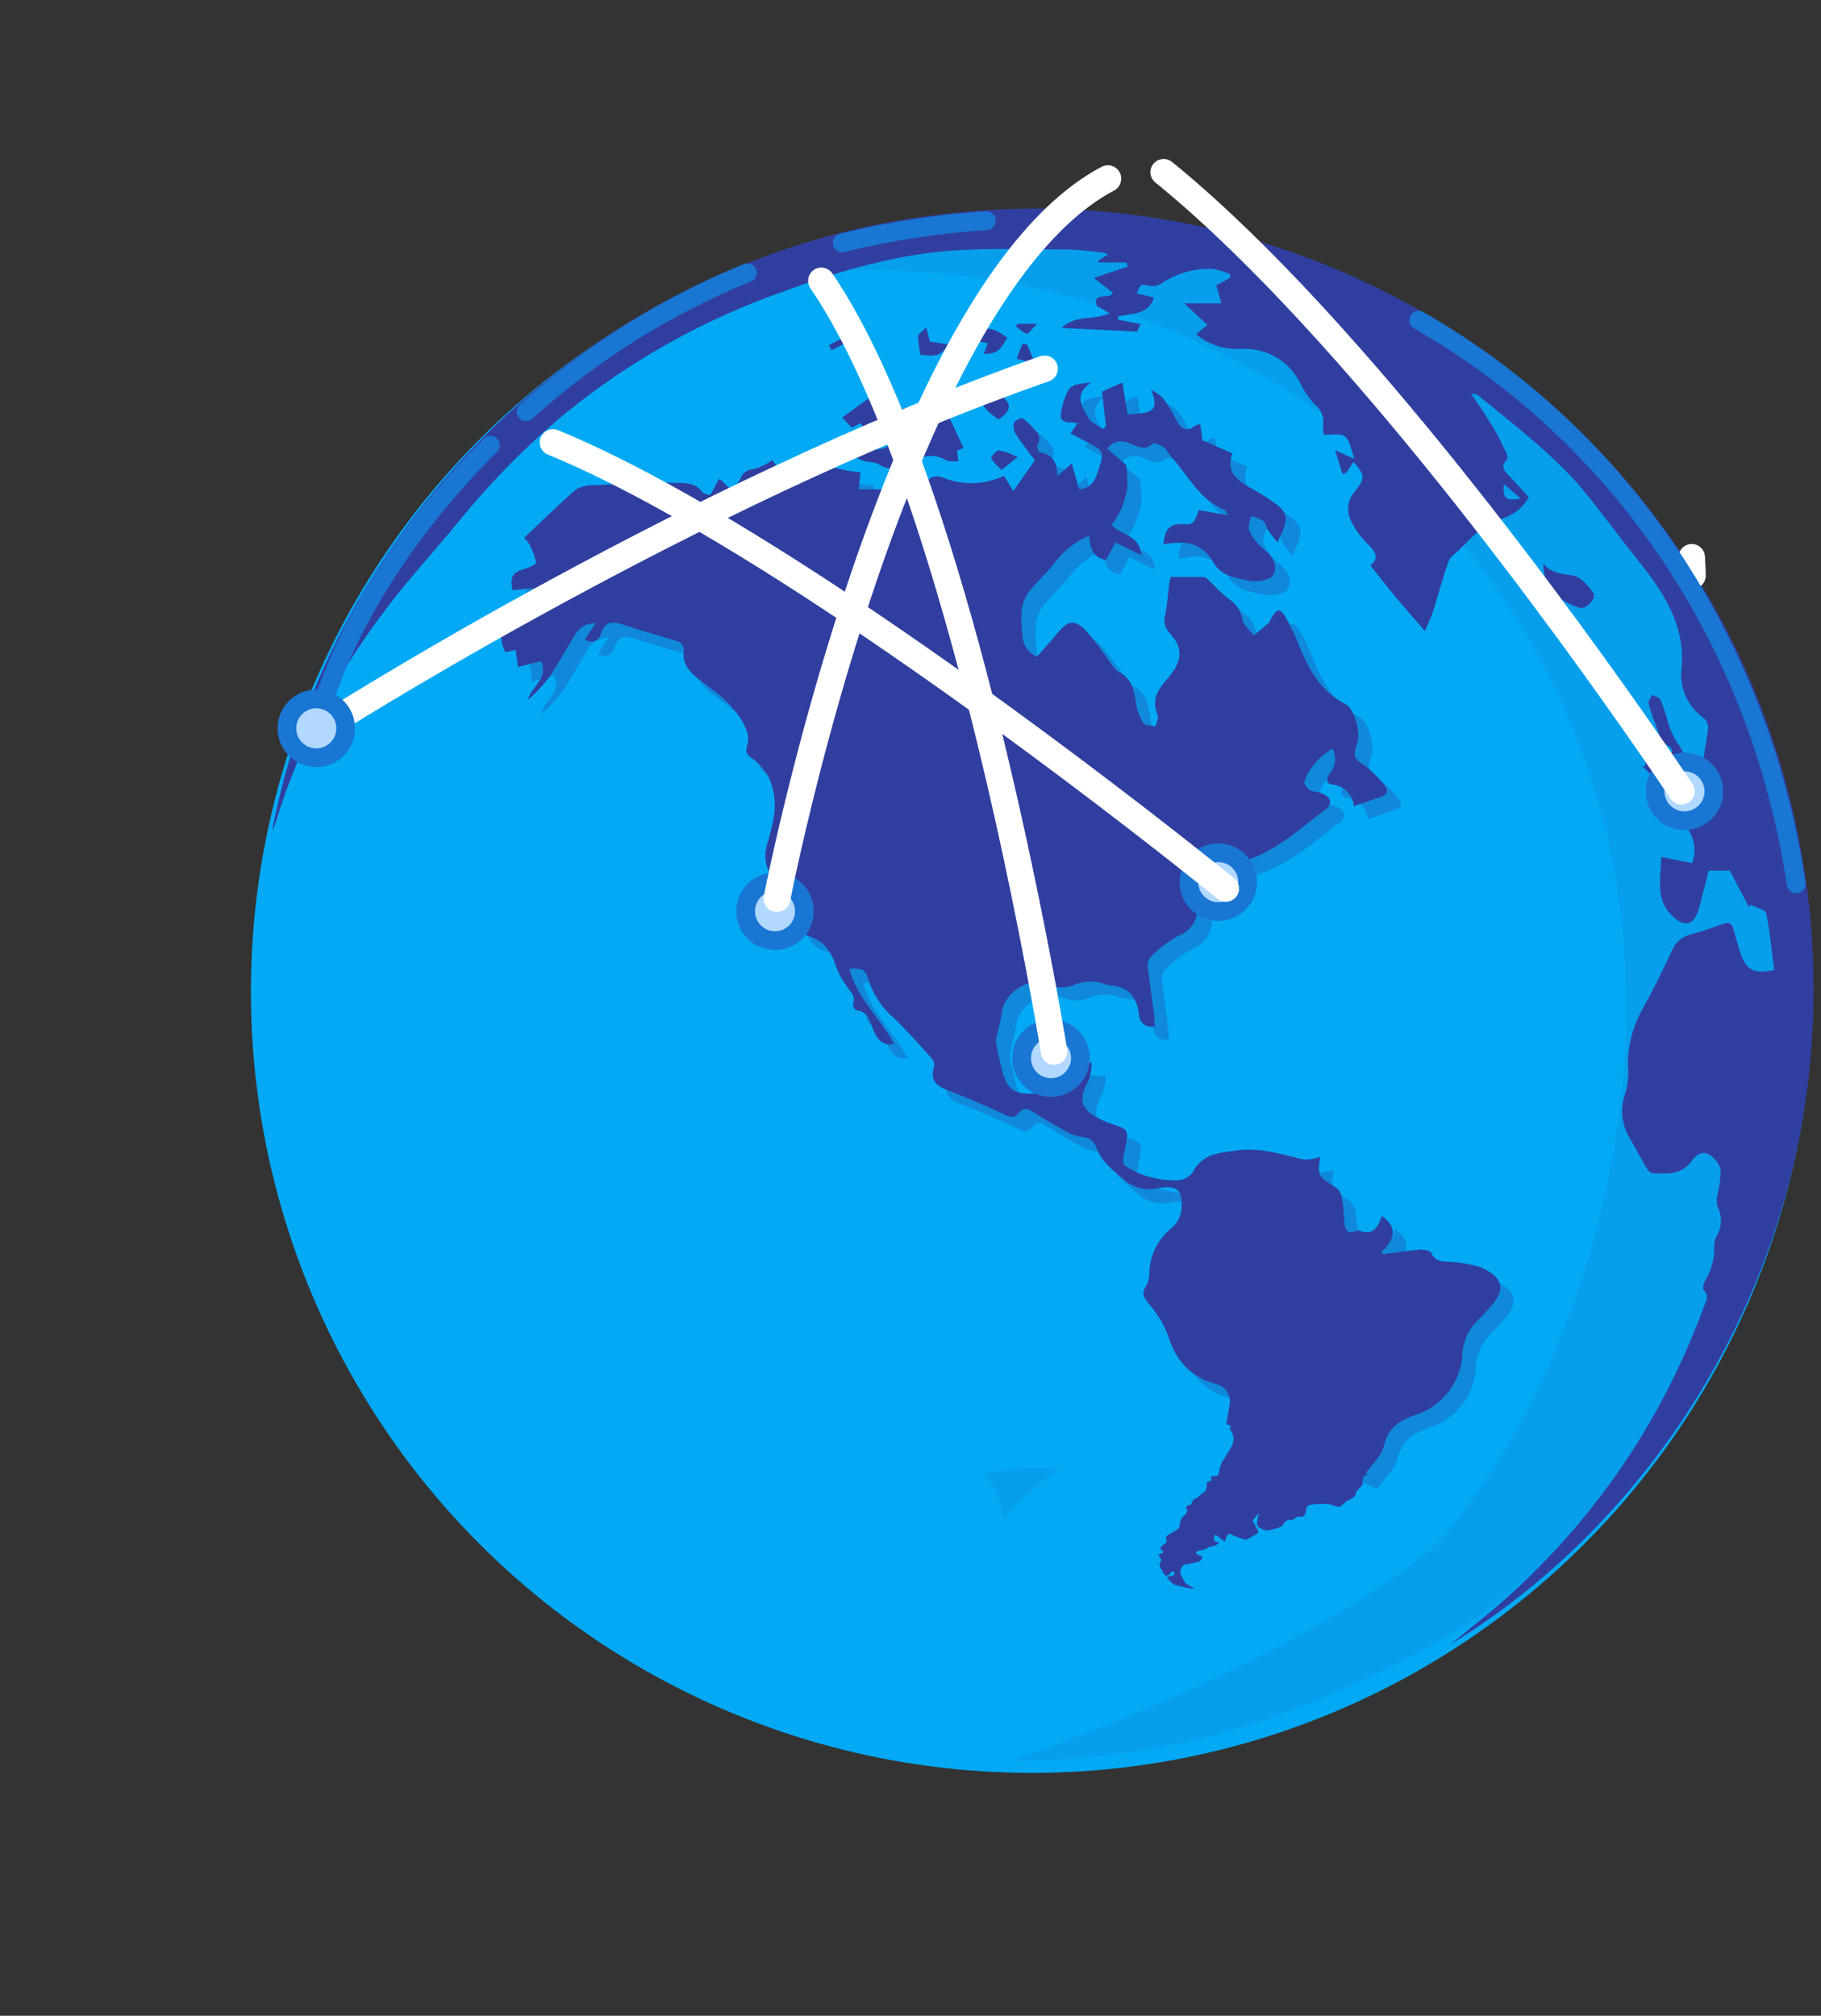 <svg viewBox="0 0 225 249" fill="none" xmlns="http://www.w3.org/2000/svg">
  <rect x="0" y="0" width="225" height="249" fill="#333333" stroke="none"/>
  <defs>
    <style>
    @keyframes dash {
      to {
        stroke-dashoffset: 1000;
      }
    }

    .bindings path {
      stroke-dasharray: 100;
      animation: dash 25s linear infinite;
    }
    </style>
  </defs>
  <circle cx="127.5" cy="122.5" r="96.5" fill="#03a9f4" />
  <g opacity="0.3">
    <path opacity="0.3"
      d="M126.572 28C115.029 27.99 103.58 30.091 92.793 34.2C97.146 33.593 101.537 33.289 105.932 33.29C158.382 33.29 200.932 71.81 200.932 124.29C200.932 148.06 192.192 173.8 177.762 190.45C177.821 190.568 163.5 204 125 217.5C129.5 217.5 143.801 217.208 159 211.5C171.445 206.827 180.839 201 182.222 200C198.499 188.238 210.63 171.621 216.873 152.534C223.116 133.447 223.151 112.873 216.971 93.765C210.791 74.658 198.715 58 182.477 46.184C166.239 34.369 146.674 28.003 126.592 28H126.572Z"
      fill="#303f9f" />
    <path opacity="0.3"
      d="M128.723 181.28C126.33 181.278 123.945 181.523 121.603 182.01C122.944 183.66 123.775 185.665 123.993 187.78C126.035 185.296 128.434 183.129 131.113 181.35C130.343 181.31 129.553 181.28 128.723 181.28Z"
      fill="#303f9f" />
  </g>
  <path
    d="M142.59 36.75C141.84 39.05 139.71 38.62 138.1 39.13L138.18 39.49L140.94 40.03L140.47 40.96L131.16 40.51C132.95 38.79 135.16 39.64 137.09 38.69L135.51 37.77C134.98 35.9 137.17 37.1 137.51 36.17L135.15 34.34L139.34 32.92L139.19 32.43H135.77L135.71 32.18L136.92 31.41C136.759 31.338 136.591 31.281 136.42 31.24C135.035 31.03 133.639 30.89 132.24 30.82C127.65 30.82 123.05 30.64 118.47 30.9C111.09 31.32 104.03 33.36 97.11 35.9C87.194 39.326 77.957 44.467 69.82 51.09C65.076 55.047 60.723 59.451 56.82 64.24C53.63 68.16 50.16 71.86 47.17 75.93C41.263 83.777 36.782 92.601 33.93 102C33.849 102.218 33.748 102.429 33.63 102.63C40.63 65.42 72.7 31.74 115.85 26.53C138.528 23.661 161.486 28.969 180.604 41.502C199.721 54.034 213.745 72.97 220.16 94.91C233.33 140.37 211.86 183.21 179.16 203.16C180.62 201.98 182.09 200.81 183.53 199.62C194.941 190.221 203.821 178.117 209.36 164.41C209.76 163.46 210.14 162.5 210.49 161.53C210.75 160.82 211.28 160.13 210.49 159.34C210.32 159.17 210.49 158.54 210.69 158.18C211.498 156.86 211.885 155.325 211.8 153.78C211.829 153.314 211.977 152.863 212.23 152.47C212.498 151.947 212.639 151.368 212.639 150.78C212.639 150.192 212.498 149.613 212.23 149.09C212.092 148.632 212.075 148.146 212.18 147.68C212.438 146.645 212.582 145.586 212.61 144.52C212.408 143.753 211.922 143.091 211.25 142.67C210.43 142.12 209.63 142.56 209.08 143.34C207.84 145.13 205.98 145.04 204.14 144.91C203.87 144.91 203.57 144.48 203.39 144.19C202.73 143.06 202.1 141.91 201.47 140.76C200.918 139.918 200.574 138.956 200.466 137.955C200.358 136.953 200.49 135.941 200.85 135C201.16 133.871 201.258 132.695 201.14 131.53C201.138 129.073 201.783 126.659 203.01 124.53C204.29 122.21 205.47 119.83 206.58 117.43C206.774 116.939 207.082 116.502 207.478 116.154C207.875 115.807 208.348 115.558 208.86 115.43C210.22 115.08 211.54 114.61 212.86 114.13C213.61 113.86 214.01 114.06 214.2 114.82C214.39 115.58 214.7 116.62 214.98 117.51C215.69 119.81 216.69 120.38 219.22 119.82C218.9 117.48 218.69 115.11 218.22 112.82C218.12 112.35 216.97 112.1 216.3 111.75L216.11 112.07L213.73 107.55H211.12C210.71 109.14 210.33 110.77 209.87 112.36C209.3 114.29 208.17 114.58 206.7 113.22C204.46 111.14 205.22 108.53 205.25 105.85L209.05 106.62C210.11 103.93 208.39 102.11 206.85 99.95C209.98 99.54 210.14 97.34 210.32 95.06C210.46 93.31 210.88 91.58 211.06 89.84C211.047 89.598 210.981 89.362 210.865 89.149C210.749 88.936 210.587 88.752 210.39 88.61C209.595 88.034 208.942 87.285 208.481 86.418C208.02 85.552 207.763 84.591 207.73 83.61C207.7 83.378 207.7 83.142 207.73 82.91C208.41 77.14 205.35 72.91 202.01 68.73C199.59 65.73 197.35 62.54 194.82 59.61C193.052 57.689 191.162 55.885 189.16 54.21C187.09 52.4 184.92 50.71 182.79 48.97C182.505 48.748 182.151 48.635 181.79 48.65C182.67 49.97 183.58 51.28 184.41 52.65C185.03 53.65 185.55 54.77 186.08 55.86C186.21 56.13 186.34 56.63 186.2 56.76C185.2 57.76 186.08 58.33 186.65 58.97C187.37 59.77 188.11 60.55 188.9 61.4C187.9 63.28 186.12 64.03 184.17 64.51C183.694 64.698 183.269 64.996 182.93 65.38C182.02 66.21 181.15 67.07 180.27 67.94C179.82 68.38 179.18 68.78 178.99 69.33C178.27 71.33 177.71 73.49 177.05 75.57C176.85 76.22 176.53 76.83 176.05 77.95C174.73 76.41 173.65 75.19 172.61 73.95C171.57 72.71 170.46 71.27 169.31 69.84C170.63 68.84 169.76 67.99 168.83 67.05C168.087 66.296 167.469 65.429 167 64.48C166.663 63.887 166.521 63.202 166.595 62.524C166.668 61.845 166.953 61.207 167.41 60.7C168.72 59.06 168.65 58.7 167.25 57.06L166.31 58.43L165.87 58.53L164.96 55.61L167.36 56.69C166.92 55.56 166.81 54.43 166.2 53.95C165.59 53.47 164.51 53.75 163.55 53.69C163.483 53.267 163.46 52.838 163.48 52.41C163.542 51.974 163.49 51.529 163.328 51.119C163.167 50.709 162.902 50.347 162.56 50.07C161.851 49.343 161.254 48.514 160.79 47.61C160.156 46.186 159.101 44.991 157.767 44.185C156.434 43.378 154.885 43 153.33 43.1C151.315 43.22 149.329 42.573 147.77 41.29L149.19 40.15L146.31 37.47H150.92L150.28 35.24L151.99 34.33V33.88C151.326 33.576 150.628 33.355 149.91 33.22C147.647 33.113 145.41 33.737 143.53 35C143.125 35.273 142.636 35.393 142.15 35.34C140.95 35.05 140.97 34.98 140.45 36.25L142.59 36.75ZM187.9 61.59L185.81 59.78C185.69 61.59 186 61.92 187.9 61.59Z"
    fill="#303f9f" />
  <path
    d="M104.82 55.89C106.9 54.97 109.37 56.51 110.65 54.02C108.41 53.1 106.5 54.34 104.53 54.72L104.41 54.29L106.59 52.68L106.35 52.27L105.23 52.81L104.05 51.58L107.8 48.88L108.62 50.45C109.46 49.45 110.18 49.53 111.07 50.45C111.32 50.7 112.28 50.24 112.98 50.1L113.49 51.89L115.34 51.26C115.193 50.975 115.095 50.667 115.05 50.35C115.107 49.912 115.204 49.48 115.34 49.06C115.7 49.28 116.23 49.41 116.34 49.74C117.34 51.56 118.15 53.43 119.06 55.33L118.27 55.66L118.4 56.98C117.86 56.98 117.22 57.06 116.81 56.81C116.229 56.45 115.55 56.281 114.868 56.327C114.186 56.374 113.536 56.634 113.01 57.07C112.389 57.578 111.625 57.878 110.825 57.928C110.025 57.978 109.229 57.776 108.55 57.35C107.99 57.01 107.18 57.12 106.55 56.89C105.946 56.606 105.368 56.271 104.82 55.89V55.89Z"
    fill="#303f9f" />
  <path
    d="M205.19 91.21C204.97 90.61 204.7 89.92 204.46 89.21C204.145 88.444 203.888 87.655 203.69 86.85C203.63 86.57 203.99 86.2 204.16 85.85C204.51 86.04 205.03 86.13 205.16 86.42C205.457 87.15 205.718 87.894 205.94 88.65C206.197 89.706 206.612 90.717 207.17 91.65C207.704 92.33 208.096 93.111 208.321 93.946C208.546 94.781 208.6 95.653 208.48 96.51C208.39 97.38 208.29 97.4 206.48 97.2C206.39 96.42 206.27 95.67 206.21 94.91C206.117 94.474 206.148 94.02 206.3 93.6C206.97 92.49 206.36 92.12 205.36 91.79C204.88 93.06 205.64 94.79 203.95 95.62L202.95 94.68L203.33 94.57C203.26 93.82 203.14 93.06 203.13 92.31C203.13 91.93 203.21 91.31 203.4 91.23C203.993 91.148 204.595 91.141 205.19 91.21V91.21Z"
    fill="#303f9f" />
  <path
    d="M190.83 72.32C190.855 71.857 190.855 71.393 190.83 70.93C190.729 70.501 190.685 70.061 190.7 69.62C191.7 70.88 193.07 70.86 194.43 71.11C195.35 71.27 196.21 72.36 196.86 73.21C197.31 73.81 196.06 75.32 195.2 75.09C194.168 74.759 193.191 74.277 192.3 73.66C191.767 73.262 191.275 72.814 190.83 72.32V72.32Z"
    fill="#303f9f" />
  <path d="M123.4 51.8C121.4 50.58 120.4 49.08 121.56 46.8H123.86L123.3 48.55C125.07 49.8 125.11 50.62 123.4 51.8Z"
    fill="#303f9f" />
  <path
    d="M121.54 43.72L122.05 42.38L120.81 42.14C121.22 40.23 122.33 40.14 124.46 41.72C123.53 43.39 123.05 43.73 121.54 43.72Z"
    fill="#303f9f" />
  <path
    d="M117.1 42.55C116.19 44.46 114.76 43.81 113.74 43.86C113.566 43.101 113.465 42.328 113.44 41.55C113.44 41.23 113.99 40.94 114.44 40.43L114.89 42.18L117.1 42.55Z"
    fill="#303f9f" />
  <path
    d="M123.75 58.05C123.26 57.631 122.827 57.15 122.46 56.62C122.38 56.49 123.11 55.62 123.46 55.62C124.255 55.8 125.021 56.086 125.74 56.47L123.75 58.05Z"
    fill="#303f9f" />
  <path d="M126.91 42.55L127.91 44.92L125.61 44.31L126.33 42.46L126.91 42.55Z" fill="#303f9f" />
  <path d="M105 42.12L102.73 43.25L102.42 42.64L104.62 41.5L105 42.12Z" fill="#303f9f" />
  <path d="M125.72 40H128.12C127.53 40.6 127.12 41.25 126.89 41.2C126.39 41.11 125.97 40.63 125.52 40.31L125.72 40Z"
    fill="#303f9f" />
  <path
    d="M151.53 175.91C151.66 175.16 151.78 174.4 151.91 173.65C151.981 173.349 151.99 173.037 151.935 172.733C151.88 172.428 151.763 172.139 151.592 171.881C151.42 171.624 151.197 171.405 150.937 171.238C150.677 171.071 150.385 170.959 150.08 170.91C146.95 170.01 145.19 167.91 144.27 164.83C143.694 163.417 142.882 162.112 141.87 160.97C141.38 160.31 140.98 159.85 141.55 158.97C141.851 158.447 142.01 157.854 142.01 157.25C142.032 156.17 142.293 155.108 142.776 154.141C143.258 153.174 143.95 152.327 144.8 151.66C145.449 151.089 145.866 150.299 145.97 149.44C146.18 146.92 145.45 146.35 142.97 146.79C142.271 146.943 141.547 146.932 140.853 146.759C140.159 146.585 139.515 146.254 138.97 145.79C137.53 144.58 136.03 143.5 135.4 141.59C135.293 141.321 135.123 141.082 134.904 140.894C134.684 140.706 134.422 140.574 134.14 140.51C133.489 140.434 132.851 140.276 132.24 140.04C130.633 139.187 129.057 138.267 127.51 137.28C126.86 136.86 126.39 136.87 125.94 137.42C125.31 138.22 124.76 138.02 123.94 137.61C121.67 136.51 119.32 135.56 116.94 134.61C115.6 134.09 114.94 133.38 115.39 131.86C115.436 131.691 115.444 131.514 115.415 131.341C115.385 131.169 115.319 131.004 115.22 130.86C113.71 129.17 112.22 127.43 110.56 125.86C109.047 124.594 107.92 122.927 107.31 121.05C106.95 119.76 106.62 119.59 104.93 119.66C105.93 123.33 108.77 125.82 110.49 128.97C109.29 129.19 108.43 128.65 107.87 127.15C107.48 126.08 107.23 125 105.87 124.81C105.67 124.81 105.32 124.27 105.39 124.11C105.81 122.98 104.96 122.39 104.47 121.62C103.991 120.948 103.605 120.215 103.32 119.44C102.74 117.66 101.9 116.23 99.94 115.64C99.256 115.375 98.689 114.875 98.34 114.23C97.046 111.959 95.871 109.623 94.82 107.23C94.49 106.23 94.49 105.15 94.82 104.15C95.45 101.92 96.11 99.78 95.47 97.41C95.097 95.85 94.146 94.488 92.81 93.6C92.14 93.15 92.09 92.69 92.36 91.95C92.511 91.404 92.476 90.823 92.26 90.3C91.26 87.53 88.96 85.86 86.71 84.19C85.34 83.19 84.2 82.09 84.5 80.19C84.481 79.997 84.414 79.812 84.306 79.652C84.198 79.491 84.051 79.36 83.88 79.27C81.53 78.52 79.14 77.89 76.8 77.11C75.54 76.69 74.75 76.89 74.27 78.19C74.238 78.406 74.15 78.609 74.015 78.78C73.88 78.951 73.701 79.084 73.499 79.164C73.296 79.244 73.075 79.269 72.86 79.237C72.644 79.205 72.441 79.116 72.27 78.98L73.62 76.98C73.056 76.958 72.499 77.105 72.018 77.4C71.537 77.696 71.155 78.127 70.92 78.64C69.92 80.2 69.04 81.88 68 83.43C67.212 84.544 66.285 85.552 65.24 86.43C65.63 84.77 67.84 83.84 66.86 81.67L64 82.39L63.75 80.27L62.42 80.57C61.49 78.37 61.81 77.3 63.85 75.74C64.552 75.271 65.221 74.753 65.85 74.19C66.16 73.87 66.2 73.3 66.44 72.63C65.68 72.69 65.18 72.72 64.68 72.77L63.33 72.91C62.99 71.28 63.33 70.75 64.57 70.36C65.18 70.17 66.26 69.74 66.24 69.5C66.073 68.683 65.78 67.897 65.37 67.17C65.194 66.905 64.993 66.657 64.77 66.43C66.9 64.43 68.98 62.34 71.21 60.43C71.974 60.036 72.833 59.863 73.69 59.93C75.69 59.79 77.69 59.71 79.69 59.64C80.86 59.64 82.03 59.58 83.2 59.64C84.37 59.7 85.85 59.46 86.76 60.78C86.9 60.99 87.33 61.01 87.76 61.16L88.84 59.16C88.971 59.236 89.098 59.32 89.22 59.41C89.6 59.78 89.96 60.17 90.34 60.55C90.775 60.171 91.146 59.726 91.44 59.23C91.548 58.856 91.775 58.528 92.088 58.297C92.401 58.066 92.781 57.944 93.17 57.95C93.977 57.708 94.737 57.333 95.42 56.84L96.27 57.98L97.68 56.91L98.88 58.01C100.08 56.72 101.31 57.09 102.72 57.67C103.895 58.024 105.106 58.248 106.33 58.34L106.1 60.45C107.68 60.45 109.17 60.45 110.65 60.45C111.037 60.391 111.432 60.447 111.788 60.61C112.143 60.774 112.443 61.038 112.65 61.37C113.01 61.94 113.51 62.56 114.37 62.02C115.23 61.48 114.8 61.02 114.37 60.42C114.22 60.15 114.56 59.35 114.91 59.09C115.126 58.96 115.368 58.879 115.618 58.853C115.869 58.827 116.122 58.857 116.36 58.94C117.582 59.46 118.901 59.714 120.228 59.685C121.556 59.655 122.862 59.343 124.06 58.77L125.21 60.66L127.86 56.85C127.05 55.76 126.25 54.78 125.57 53.73C125.285 53.304 125.174 52.785 125.26 52.28C125.35 51.98 126.16 51.56 126.36 51.68C126.923 52.096 127.434 52.58 127.88 53.12C128.154 53.34 128.336 53.654 128.394 54.001C128.451 54.348 128.378 54.703 128.19 55C128.08 55.19 128.37 55.88 128.53 55.9C130.1 56.12 130.63 57.17 130.65 58.81L132.43 57.25L133.33 60.43C135.07 60.35 135.43 58.95 135.78 57.85C136.47 55.7 136.35 55.66 134.27 54.6C133.62 54.27 132.97 53.91 132.27 53.53L133.2 52.24C132.71 52.24 132.42 52.17 132.12 52.17C131.25 52.17 130.92 51.68 131.12 50.88C131.261 49.867 131.601 48.892 132.12 48.01C132.62 47.42 133.75 47.37 134.82 47.25C132.53 48.76 133.75 50.31 134.55 51.72C134.88 52.28 135.68 52.57 136.26 52.99L136.65 52.67L136.17 48.38L138.68 47.25L139.32 51.17C142.71 51.06 143.14 50.62 142.25 48.17C142.782 48.427 143.271 48.764 143.7 49.17C144.332 50.037 144.887 50.957 145.36 51.92C145.92 53.01 146.59 53.41 147.67 52.58C147.873 52.488 148.089 52.427 148.31 52.4C148.37 52.86 148.42 53.25 148.48 53.64C148.54 54.03 148.48 54.35 148.66 54.42C149.81 54.97 150.99 55.42 152.29 56.01C151.43 58.09 152.7 59.27 154.44 60.23C155.21 60.66 155.99 61.1 156.72 61.59C159.28 63.29 159.41 63.87 157.82 67C157.41 66.45 157.03 66 156.72 65.54C156.41 65.08 156.39 64.54 156.06 64.33C155.611 64.06 155.121 63.864 154.61 63.75C154.405 64.231 154.293 64.747 154.28 65.27C154.434 65.807 154.708 66.303 155.08 66.72C155.412 67.175 155.806 67.583 156.25 67.93C157.36 68.78 157.96 70.09 157.25 71.09C156.81 71.73 155.17 71.94 154.25 71.72C152.57 71.34 150.69 71.2 149.74 69.13C149.103 68.145 148.123 67.433 146.99 67.13C145.915 66.982 144.821 67.022 143.76 67.25C143.93 65.14 144.62 64.55 146.76 64.78C146.922 64.769 147.08 64.723 147.222 64.643C147.364 64.563 147.486 64.453 147.58 64.32C147.81 63.905 147.985 63.461 148.1 63L151.75 63.66C151.52 63.31 151.45 63.04 151.29 62.97C148.08 61.69 146.73 58.55 144.55 56.23C144.27 55.93 144.12 55.46 143.79 55.23C143.46 55 142.61 54.64 142.43 54.8C141.43 55.73 140.56 55.15 139.62 54.8C139.154 54.541 138.609 54.461 138.088 54.575C137.567 54.689 137.105 54.99 136.79 55.42L139.14 57.42C139.284 58.413 139.33 59.418 139.28 60.42C139.085 61.411 138.769 62.375 138.34 63.29C138.053 63.835 137.718 64.354 137.34 64.84C138.44 66.13 140.87 66.04 140.99 68.57L137.81 67L136.67 69.16C134.98 68.92 134.67 67.62 134.57 66.16C132.756 66.943 131.197 68.218 130.07 69.84C129.15 70.95 128.07 71.92 127.17 73.06C126.68 73.71 126.363 74.474 126.25 75.28C126.173 76.306 126.197 77.338 126.32 78.36C126.316 78.947 126.484 79.523 126.804 80.015C127.124 80.507 127.582 80.895 128.12 81.13C128.97 80.13 129.85 79.21 130.66 78.21C131.97 76.6 132.82 76.46 134.26 77.99C135.257 79.163 136.192 80.388 137.06 81.66C137.43 82.14 137.75 82.77 138.25 83.02C139.94 83.87 140.15 85.39 140.39 87.02C140.519 87.846 140.826 88.634 141.29 89.33C141.51 89.65 142.29 89.61 142.77 89.73C142.87 89.27 143.19 88.73 143.04 88.36C142.32 86.64 142.88 85.42 144.04 84.08C146.21 81.63 146.24 80.08 144.48 78.15C144.213 77.866 144.025 77.517 143.936 77.138C143.846 76.759 143.858 76.363 143.97 75.99C144.24 74.61 144.32 73.2 144.5 71.81C144.542 71.624 144.602 71.444 144.68 71.27C146.02 71.27 147.33 71.27 148.68 71.27C148.97 71.27 149.28 71.61 149.53 71.84C150.232 72.593 150.98 73.3 151.77 73.96C152.228 74.227 152.62 74.593 152.919 75.031C153.219 75.468 153.417 75.966 153.5 76.49C153.62 77.22 154.41 77.86 154.9 78.49C155.51 77.99 156.14 77.49 156.74 76.98C156.881 76.795 156.993 76.589 157.07 76.37C157.78 75.15 158.19 75.09 158.89 76.3C159.545 77.494 160.119 78.73 160.61 80C161.82 82.9 163.33 85.52 166.3 87C167.3 87.53 168.14 90.42 167.72 91.69C167.11 93.6 167.2 93.6 168.79 94.69C169.684 95.396 170.475 96.224 171.14 97.15C171.56 97.68 171.39 98.15 170.66 98.44C169.6 98.77 168.54 99.15 167.28 99.58C167.22 98.887 166.916 98.238 166.421 97.748C165.926 97.259 165.274 96.962 164.58 96.91C163.66 96.72 163.98 96.04 164.33 95.48C164.68 95.07 164.897 94.565 164.954 94.029C165.011 93.494 164.905 92.954 164.65 92.48C163.041 93.38 161.804 94.823 161.16 96.55C161.07 96.79 161.51 97.4 161.84 97.61C162.17 97.82 162.84 97.79 163.31 97.99C164.52 98.51 164.71 99.28 163.66 100.08C160.66 102.34 157.92 104.89 154.31 106.16C153.126 106.593 151.981 107.128 150.89 107.76C150.075 108.185 149.381 108.81 148.872 109.576C148.363 110.342 148.056 111.224 147.98 112.14C147.989 112.888 147.767 113.62 147.345 114.238C146.922 114.855 146.32 115.327 145.62 115.59C144.309 116.299 143.117 117.21 142.09 118.29C141.846 118.665 141.757 119.12 141.84 119.56C142.04 121.37 142.32 123.18 142.55 124.99C142.62 125.58 142.65 126.17 142.69 126.77C142.464 126.839 142.225 126.854 141.992 126.813C141.759 126.773 141.539 126.678 141.349 126.537C141.159 126.396 141.005 126.213 140.9 126.001C140.794 125.79 140.739 125.556 140.74 125.32C140.46 123.2 139.47 121.85 137.17 121.72C136.62 121.72 136.09 121.31 135.55 121.3C134.703 121.202 133.845 121.281 133.03 121.53C132.519 121.804 131.951 121.956 131.372 121.974C130.792 121.991 130.216 121.873 129.69 121.63C127.28 120.49 124.02 122.54 123.78 125.2C123.617 126.152 123.397 127.094 123.12 128.02C123.05 128.38 123.05 128.75 123.12 129.11C123.24 129.85 123.44 130.57 123.59 131.3C124.34 134.73 125.11 135.3 128.5 135.06C128.917 135.054 129.324 134.933 129.677 134.711C130.03 134.489 130.314 134.173 130.5 133.8C130.89 132.904 131.487 132.113 132.24 131.49C132.91 131.08 133.98 131.31 134.87 131.25C134.892 131.949 134.79 132.646 134.57 133.31C133.08 135.97 133.44 137.24 136.74 138.62C137 138.73 137.27 138.8 137.54 138.89C139.43 139.52 139.46 139.62 139.06 141.6C138.9 142.39 138.58 143.67 138.93 143.95C139.955 144.658 141.105 145.164 142.32 145.44C143.418 145.733 144.556 145.848 145.69 145.78C146.029 145.745 146.356 145.638 146.649 145.465C146.942 145.293 147.195 145.059 147.39 144.78C148.56 142.52 150.53 142.44 152.73 142.12C155.73 141.68 158.36 142.62 161.12 143.24C161.802 143.247 162.479 143.132 163.12 142.9C162.79 145.3 162.8 145.27 165.05 146.68C165.433 146.963 165.694 147.382 165.78 147.85C165.97 148.85 166.02 149.85 166.11 150.92C166.2 151.99 166.48 152.5 167.61 152.05C167.69 152.05 167.81 151.94 167.87 151.97C169.57 152.73 170.26 151.64 170.74 150.2C172.95 151.78 172.12 153.26 170.65 154.74L170.98 154.93C172.48 154.73 173.98 154.47 175.5 154.35C175.96 154.35 176.74 154.5 176.87 154.8C177.27 155.73 177.97 155.8 178.79 155.86C180.234 155.892 181.666 156.134 183.04 156.58C185.54 157.69 186.13 159.16 184.32 161.22C183.82 161.78 183.32 162.37 182.81 162.88C182.149 163.474 181.617 164.198 181.249 165.006C180.881 165.815 180.684 166.691 180.67 167.58C180.525 169.191 179.915 170.724 178.914 171.994C177.912 173.264 176.563 174.214 175.03 174.73C173.19 175.36 171.57 176.17 171.03 178.5C170.7 179.89 169.39 181.04 168.5 182.29L165.59 180.99L157.45 178.24L151.53 175.91Z"
    fill="#303f9f" />
  <path opacity="0.3"
    d="M153.28 177.66C153.4 176.9 153.53 176.15 153.66 175.4C153.731 175.099 153.74 174.787 153.685 174.483C153.63 174.178 153.513 173.889 153.342 173.631C153.17 173.374 152.947 173.155 152.687 172.988C152.427 172.821 152.135 172.709 151.83 172.66C148.7 171.76 146.94 169.66 146.02 166.58C145.441 165.165 144.63 163.857 143.62 162.71C143.12 162.05 142.73 161.6 143.3 160.71C143.603 160.185 143.759 159.587 143.75 158.98C143.774 157.9 144.037 156.84 144.521 155.875C145.006 154.91 145.699 154.064 146.55 153.4C147.193 152.824 147.608 152.036 147.72 151.18C147.93 148.66 147.2 148.08 144.72 148.53C144.012 148.692 143.276 148.686 142.571 148.512C141.866 148.338 141.212 148.002 140.66 147.53C139.23 146.33 137.73 145.25 137.1 143.34C136.993 143.071 136.823 142.832 136.604 142.644C136.384 142.456 136.122 142.324 135.84 142.26C135.19 142.179 134.552 142.021 133.94 141.79C132.33 140.93 130.74 140.02 129.21 139.03C128.56 138.6 128.08 138.62 127.64 139.17C127 139.96 126.46 139.77 125.64 139.36C123.37 138.26 121.02 137.3 118.64 136.36C117.29 135.84 116.64 135.13 117.09 133.61C117.133 133.441 117.14 133.264 117.111 133.092C117.082 132.92 117.017 132.756 116.92 132.61C115.4 130.91 113.92 129.18 112.26 127.61C110.747 126.344 109.62 124.677 109.01 122.8C108.64 121.51 108.32 121.34 106.63 121.41C107.63 125.08 110.47 127.57 112.19 130.72C110.99 130.94 110.12 130.4 109.57 128.9C109.18 127.82 108.93 126.75 107.57 126.56C107.37 126.56 107.02 126.02 107.08 125.86C107.51 124.73 106.66 124.14 106.17 123.37C105.693 122.696 105.307 121.964 105.02 121.19C104.44 119.41 103.6 117.98 101.64 117.39C100.943 117.141 100.36 116.647 100 116C98.705 113.73 97.53 111.393 96.48 109C96.136 108.005 96.115 106.927 96.42 105.92C97.05 103.7 97.72 101.56 97.08 99.19C96.703 97.628 95.754 96.265 94.42 95.37C93.75 94.93 93.69 94.47 93.97 93.73C94.116 93.184 94.081 92.605 93.87 92.08C92.87 89.31 90.57 87.64 88.32 85.97C86.95 84.97 85.8 83.87 86.1 81.97C86.084 81.778 86.019 81.593 85.912 81.432C85.806 81.271 85.661 81.14 85.49 81.05C83.14 80.29 80.75 79.67 78.41 78.89C77.15 78.47 76.36 78.67 75.88 79.97C75.848 80.186 75.76 80.389 75.625 80.56C75.49 80.731 75.311 80.864 75.109 80.944C74.906 81.024 74.685 81.049 74.47 81.017C74.254 80.985 74.05 80.896 73.88 80.76L75.23 78.76C74.666 78.738 74.109 78.885 73.628 79.18C73.147 79.476 72.765 79.907 72.53 80.42C71.53 81.97 70.65 83.66 69.6 85.21C68.818 86.329 67.89 87.338 66.84 88.21C67.24 86.54 69.45 85.62 68.47 83.45L65.71 84.19L65.5 82L64.17 82.3C63.24 80.1 63.56 79.03 65.6 77.47C66.301 76.999 66.969 76.481 67.6 75.92C67.881 75.436 68.08 74.909 68.19 74.36L66.43 74.49L65.08 74.64C64.74 73.01 65.08 72.47 66.31 72.09C66.93 71.89 68.01 71.47 67.99 71.23C67.825 70.412 67.532 69.626 67.12 68.9C66.941 68.637 66.74 68.39 66.52 68.16C68.65 66.16 70.72 64.07 72.96 62.16C73.721 61.767 74.576 61.593 75.43 61.66C77.43 61.51 79.43 61.44 81.43 61.37C82.6 61.37 83.77 61.31 84.94 61.37C86.11 61.43 87.59 61.19 88.49 62.51C88.64 62.72 89.07 62.74 89.49 62.88L90.57 60.88C90.702 60.95 90.826 61.034 90.94 61.13C91.32 61.5 91.69 61.89 92.07 62.27C92.502 61.885 92.873 61.437 93.17 60.94C93.279 60.568 93.508 60.242 93.82 60.013C94.133 59.783 94.512 59.663 94.9 59.67C95.707 59.428 96.467 59.053 97.15 58.56L98 59.68L99.4 58.6L100.61 59.71C101.81 58.41 103.04 58.79 104.45 59.37C105.609 59.701 106.798 59.912 108 60L107.77 62.11C109.35 62.11 110.84 62.11 112.32 62.11C112.707 62.051 113.102 62.106 113.458 62.27C113.813 62.434 114.113 62.698 114.32 63.03C114.69 63.6 115.19 64.22 116.05 63.68C116.91 63.14 116.48 62.68 116.05 62.07C115.89 61.81 116.24 61 116.59 60.75C116.806 60.62 117.048 60.539 117.298 60.513C117.549 60.487 117.802 60.517 118.04 60.6C119.263 61.115 120.581 61.366 121.908 61.337C123.235 61.308 124.541 60.999 125.74 60.43L127 62.35L129.65 58.54C128.84 57.44 128.04 56.47 127.36 55.42C127.075 54.994 126.964 54.475 127.05 53.97C127.13 53.67 127.95 53.25 128.14 53.37C128.71 53.778 129.222 54.263 129.66 54.81C129.936 55.029 130.12 55.343 130.177 55.69C130.234 56.038 130.161 56.394 129.97 56.69C129.87 56.88 130.15 57.57 130.32 57.59C131.89 57.8 132.42 58.86 132.44 60.5L134.22 58.94L135.12 62.11C136.86 62.04 137.22 60.64 137.57 59.54C138.26 57.39 138.14 57.35 136.06 56.29L134.06 55.22L134.99 53.93C134.5 53.93 134.21 53.86 133.91 53.85C133.04 53.85 132.71 53.37 132.91 52.56C133.05 51.547 133.39 50.571 133.91 49.69C134.41 49.11 135.53 49.05 136.61 48.94C134.32 50.45 135.54 52 136.34 53.41C136.66 53.97 137.46 54.26 138.05 54.67L138.44 54.36L138 50.07L140.51 48.93L141.15 52.85C144.54 52.74 144.97 52.3 144.08 49.8C144.61 50.06 145.098 50.397 145.53 50.8C146.159 51.672 146.715 52.595 147.19 53.56C147.75 54.65 148.41 55.05 149.49 54.22C149.697 54.13 149.916 54.069 150.14 54.04C150.2 54.5 150.25 54.89 150.31 55.28C150.37 55.67 150.31 55.99 150.49 56.06C151.64 56.61 152.82 57.06 154.12 57.65C153.26 59.73 154.53 60.91 156.27 61.87C157.04 62.3 157.82 62.74 158.55 63.23C161.11 64.93 161.23 65.51 159.65 68.64C159.23 68.09 158.86 67.64 158.55 67.17C158.24 66.7 158.22 66.23 157.89 65.97C157.438 65.699 156.945 65.503 156.43 65.39C156.217 65.9 156.105 66.447 156.1 67C156.254 67.537 156.528 68.033 156.9 68.45C157.235 68.903 157.628 69.31 158.07 69.66C159.17 70.5 159.78 71.82 159.07 72.82C158.63 73.45 156.99 73.67 156.07 73.45C154.39 73.06 152.51 72.92 151.56 70.86C150.919 69.879 149.941 69.167 148.81 68.86C147.81 68.55 146.65 68.92 145.58 68.99C145.75 66.88 146.44 66.29 148.58 66.52C148.742 66.509 148.9 66.463 149.042 66.383C149.184 66.303 149.306 66.193 149.4 66.06C149.594 65.659 149.739 65.236 149.83 64.8L153.47 65.46C153.25 65.11 153.18 64.84 153.02 64.77C149.81 63.49 148.46 60.34 146.28 58.03C146 57.72 145.84 57.25 145.52 57.03C145.2 56.81 144.34 56.43 144.16 56.6C143.16 57.53 142.29 56.94 141.34 56.6C140.875 56.342 140.332 56.262 139.813 56.376C139.293 56.49 138.834 56.791 138.52 57.22L140.87 59.22C141.014 60.213 141.06 61.218 141.01 62.22C140.815 63.208 140.499 64.169 140.07 65.08C139.787 65.628 139.453 66.147 139.07 66.63C140.17 67.93 142.6 67.84 142.71 70.37L139.54 68.8L138.4 70.96C136.71 70.72 136.4 69.42 136.3 67.96C134.489 68.742 132.931 70.013 131.8 71.63C130.88 72.75 129.8 73.72 128.89 74.86C128.426 75.492 128.12 76.225 128 77C127.918 78.026 127.942 79.058 128.07 80.08C128.066 80.667 128.234 81.243 128.554 81.735C128.874 82.228 129.332 82.615 129.87 82.85C130.72 81.85 131.6 80.93 132.41 79.93C133.72 78.32 134.57 78.18 136.01 79.71C137.007 80.883 137.942 82.108 138.81 83.38C139.18 83.86 139.5 84.49 140 84.74C141.69 85.59 141.89 87.1 142.14 88.74C142.264 89.546 142.557 90.316 143 91C143.22 91.32 144 91.28 144.47 91.4C144.58 90.94 144.9 90.4 144.75 90.03C144.03 88.3 144.59 87.09 145.75 85.74C147.92 83.3 147.95 81.74 146.18 79.82C145.915 79.533 145.73 79.182 145.643 78.801C145.555 78.421 145.568 78.024 145.68 77.65C145.95 76.28 146.03 74.87 146.21 73.48C146.253 73.292 146.313 73.108 146.39 72.93C147.73 72.93 149.03 72.93 150.39 72.93C150.68 72.93 150.99 73.26 151.24 73.5C151.942 74.252 152.69 74.96 153.48 75.62C153.936 75.889 154.328 76.255 154.627 76.692C154.926 77.129 155.125 77.627 155.21 78.15C155.33 78.88 156.12 79.51 156.6 80.15C157.22 79.65 157.85 79.15 158.45 78.64C158.61 78.5 158.66 78.23 158.78 78.03C159.49 76.81 159.89 76.75 160.6 77.96C161.265 79.139 161.85 80.362 162.35 81.62C163.56 84.52 165.07 87.13 168.04 88.62C169.04 89.15 169.88 92.03 169.46 93.31C168.84 95.22 168.94 95.22 170.53 96.31C171.422 97.019 172.212 97.847 172.88 98.77C173.3 99.3 173.13 99.77 172.4 100.05C171.33 100.39 170.28 100.77 169.02 101.19C168.947 100.502 168.638 99.86 168.146 99.374C167.654 98.887 167.009 98.585 166.32 98.52C165.39 98.34 165.72 97.66 166.07 97.1C166.418 96.69 166.635 96.184 166.692 95.649C166.749 95.114 166.644 94.574 166.39 94.1C164.779 94.998 163.541 96.441 162.9 98.17C162.81 98.41 163.24 99.02 163.58 99.23C163.92 99.44 164.58 99.4 165.05 99.6C166.26 100.13 166.44 100.89 165.4 101.69C162.4 103.95 159.66 106.51 156.05 107.78C154.862 108.213 153.715 108.748 152.62 109.38C151.806 109.806 151.113 110.431 150.606 111.197C150.099 111.963 149.794 112.844 149.72 113.76C149.728 114.509 149.505 115.242 149.08 115.86C148.656 116.477 148.052 116.949 147.35 117.21C146.038 117.917 144.846 118.829 143.82 119.91C143.58 120.283 143.493 120.735 143.58 121.17C143.78 122.99 144.05 124.8 144.29 126.61C144.36 127.2 144.38 127.79 144.43 128.38C144.204 128.453 143.965 128.472 143.731 128.434C143.497 128.396 143.275 128.302 143.085 128.161C142.894 128.021 142.74 127.836 142.634 127.624C142.529 127.411 142.476 127.177 142.48 126.94C142.2 124.81 141.21 123.47 138.9 123.34C138.36 123.34 137.83 122.93 137.28 122.91C136.436 122.821 135.582 122.902 134.77 123.15C134.257 123.425 133.688 123.577 133.107 123.594C132.525 123.611 131.948 123.494 131.42 123.25C129.02 122.1 125.76 124.16 125.52 126.82C125.358 127.769 125.138 128.708 124.86 129.63C124.779 129.991 124.762 130.363 124.81 130.73C124.94 131.46 125.13 132.19 125.29 132.92C126.03 136.35 126.81 136.92 130.2 136.68C130.618 136.674 131.027 136.552 131.38 136.328C131.733 136.104 132.017 135.786 132.2 135.41C132.597 134.518 133.197 133.731 133.95 133.11C134.62 132.7 135.68 132.93 136.57 132.87C136.601 133.565 136.503 134.26 136.28 134.92C134.79 137.59 135.15 138.86 138.45 140.24C138.71 140.35 138.98 140.42 139.25 140.51C141.14 141.14 141.17 141.24 140.77 143.22C140.61 144.01 140.29 145.29 140.64 145.56C141.664 146.271 142.815 146.78 144.03 147.06C145.125 147.352 146.259 147.467 147.39 147.4C147.73 147.364 148.058 147.256 148.352 147.084C148.647 146.911 148.902 146.678 149.1 146.4C150.27 144.14 152.24 144.06 154.44 143.73C157.44 143.29 160.07 144.23 162.83 144.86C163.496 144.863 164.157 144.745 164.78 144.51C164.44 146.91 164.46 146.89 166.71 148.3C167.093 148.583 167.354 149.002 167.44 149.47C167.602 150.487 167.709 151.512 167.76 152.54C167.84 153.49 168.14 154.12 169.27 153.67C169.35 153.67 169.47 153.56 169.53 153.59C171.22 154.34 171.92 153.26 172.4 151.82C174.61 153.4 173.78 154.82 172.3 156.36L172.63 156.55C174.14 156.35 175.63 156.09 177.16 155.97C177.62 155.97 178.4 156.11 178.53 156.41C178.93 157.35 179.63 157.41 180.45 157.48C181.891 157.511 183.32 157.754 184.69 158.2C187.2 159.31 187.79 160.77 185.98 162.83C185.48 163.4 184.98 163.99 184.47 164.5C183.807 165.092 183.274 165.816 182.906 166.625C182.537 167.434 182.341 168.311 182.33 169.2C182.184 170.81 181.573 172.343 180.572 173.613C179.571 174.882 178.222 175.833 176.69 176.35C174.85 176.98 173.23 177.79 172.69 180.12C172.36 181.5 171.05 182.66 170.16 183.91L167.25 182.61L159.13 180L153.28 177.66Z"
    fill="#303f9f" />
  <path
    d="M168.379 183.34C168.368 183.117 168.157 182.297 169 182.121C168.674 181.904 167.343 181.153 166 180.621C159 178.621 152.046 175.731 152.19 175.794C152.424 176.007 151.763 176.373 151.997 176.585C152.192 176.889 152.386 177.193 152.409 177.64C152.471 177.995 152.23 178.545 152.19 178.637L152.19 178.637C152.15 178.728 151.403 179.93 150.99 180.623C150.576 181.316 150.713 182.25 150.358 182.312C150.002 182.375 149.504 182.265 149.658 182.661C149.812 183.056 149.182 182.998 149.142 183.09C149.061 183.273 149.146 184.075 148.842 184.27C148.539 184.464 148.194 184.75 147.982 184.984C147.718 185.087 147.323 185.241 147.254 185.648C147.184 186.055 146.766 185.762 146.605 186.128C146.445 186.495 146.892 186.472 146.599 186.89C146.306 187.308 146.083 187.319 145.922 187.686C145.761 188.052 145.743 188.591 145.703 188.682C145.663 188.774 145.318 189.06 144.883 189.306C144.447 189.551 144.183 189.654 144.103 189.837C144.022 190.021 144.176 190.416 144.136 190.508C144.096 190.599 143.528 190.896 143.408 191.171C143.287 191.446 143.694 191.515 143.705 191.739C143.716 191.962 142.994 191.864 143.189 192.168C143.292 192.431 143.658 192.592 143.365 193.01C143.073 193.428 143.542 193.853 143.594 193.985C143.645 194.116 143.799 194.512 143.983 194.592C144.166 194.673 144.389 194.662 144.682 194.244C144.975 193.826 145.455 194.474 144.836 194.639C144.349 194.753 144.085 194.856 144.177 194.896C144.269 194.936 144.749 195.585 145.116 195.745C145.391 195.866 146.204 196.005 146.296 196.045C146.388 196.085 147.385 196.304 147.516 196.253C147.648 196.202 146.823 195.84 146.497 195.587C146.211 195.243 145.811 194.412 145.84 194.097C145.869 193.781 146.07 193.323 146.425 193.261C146.74 193.29 147.755 192.971 147.979 192.959C148.202 192.948 148.627 192.479 148.575 192.347C148.524 192.215 147.842 192.025 147.791 191.894C147.739 191.762 147.82 191.578 148.399 191.505C148.977 191.431 149.362 191.054 149.585 191.042C149.809 191.031 150.296 190.917 150.508 190.683C150.721 190.448 150.457 190.551 150.182 190.43C149.907 190.31 150.017 189.811 150.097 189.628C150.177 189.445 150.698 190.001 151.116 190.294C151.534 190.587 151.38 190.191 151.501 189.916C151.621 189.642 151.874 189.315 152.109 189.528C152.343 189.74 153.707 190.12 153.89 190.201C154.113 190.189 154.893 189.658 155.157 189.555C155.421 189.452 155.542 189.177 155.398 189.005C155.204 188.701 154.855 188.002 154.804 187.87C154.752 187.738 155.349 187.126 155.521 186.983C155.693 186.84 154.998 188.174 155.468 188.599C155.977 188.932 156.304 189.184 157.055 188.968C157.806 188.751 158.384 188.677 158.545 188.311C158.666 188.036 159.01 187.75 159.234 187.739C159.457 187.728 159.6 187.9 160.116 187.471C160.592 187.133 160.615 187.58 161.091 187.243C161.567 186.906 161.167 186.074 161.786 185.909C162.405 185.744 163.482 185.78 163.482 185.78C163.482 185.78 163.838 185.717 164.336 185.827C164.834 185.936 165.344 186.269 165.648 186.075C165.82 185.932 166.245 185.463 166.64 185.309C167.036 185.154 167.512 184.817 167.501 184.594C167.438 184.238 168.258 183.615 168.379 183.34Z"
    fill="#303f9f" />
  <path
    d="M95.76 116.19C97.765 116.19 99.39 114.565 99.39 112.56C99.39 110.555 97.765 108.93 95.76 108.93C93.755 108.93 92.13 110.555 92.13 112.56C92.13 114.565 93.755 116.19 95.76 116.19Z"
    fill="#B1D8FF" stroke="#1976D2" stroke-width="2.31" stroke-linecap="round" stroke-linejoin="round" />
  <path
    d="M129.86 134.34C131.865 134.34 133.49 132.715 133.49 130.71C133.49 128.705 131.865 127.08 129.86 127.08C127.855 127.08 126.23 128.705 126.23 130.71C126.23 132.715 127.855 134.34 129.86 134.34Z"
    fill="#B1D8FF" stroke="#1976D2" stroke-width="2.31" stroke-linecap="round" stroke-linejoin="round" />
  <path
    d="M150.53 112.6C152.535 112.6 154.16 110.975 154.16 108.97C154.16 106.965 152.535 105.34 150.53 105.34C148.525 105.34 146.9 106.965 146.9 108.97C146.9 110.975 148.525 112.6 150.53 112.6Z"
    fill="#B1D8FF" stroke="#1976D2" stroke-width="2.31" stroke-linecap="round" stroke-linejoin="round" />
  <path
    d="M208.13 101.38C210.135 101.38 211.76 99.755 211.76 97.75C211.76 95.745 210.135 94.12 208.13 94.12C206.125 94.12 204.5 95.745 204.5 97.75C204.5 99.755 206.125 101.38 208.13 101.38Z"
    fill="#B1D8FF" stroke="#1976D2" stroke-width="2.31" stroke-linecap="round" stroke-linejoin="round" />
  <g class="bindings">
    <path d="M96 111C96 111 122.49 -25.41 168.49 35.58" stroke="#fff" stroke-width="3.31" stroke-linecap="round"
      stroke-linejoin="round" stroke-dasharray="100 100" />
    <path d="M130.24 129.9C130.24 129.9 104.24 -32.34 68.58 46.83" stroke="#fff" stroke-width="3.27"
      stroke-linecap="round" stroke-linejoin="round" stroke-dasharray="100 100" />
    <path d="M151.46 109.76C151.46 109.76 28.58 9.68 47.39 70.81" stroke="#fff" stroke-width="3.27"
      stroke-linecap="round" stroke-linejoin="round" stroke-dasharray="100 100" />
    <path d="M207.76 97.75C207.76 97.75 119.12 -36 108.24 27.68" stroke="#fff" stroke-width="3.27"
      stroke-linecap="round" stroke-linejoin="round" stroke-dasharray="100 100" />
    <path d="M39.7 90C39.7 90 206.76 -16.88 209.13 71.09" stroke="#fff" stroke-width="3.27" stroke-linecap="round"
      stroke-linejoin="round" stroke-dasharray="100 100" />
  </g>
  <path d="M60.59 55C50.1 65.45 42.12 77.92 39 90" stroke="#1976D2" stroke-width="2.32" stroke-linecap="round"
    stroke-linejoin="round" />
  <path d="M92.33 33.7C82.292 37.788 73.044 43.595 65 50.86" stroke="#1976D2" stroke-width="2.32"
    stroke-linecap="round" stroke-linejoin="round" />
  <path d="M121.87 27.26C115.868 27.648 109.911 28.565 104.07 30" stroke="#1976D2" stroke-width="2.32"
    stroke-linecap="round" stroke-linejoin="round" />
  <path
    d="M39.08 93.6C41.085 93.6 42.71 91.975 42.71 89.97C42.71 87.965 41.085 86.34 39.08 86.34C37.075 86.34 35.45 87.965 35.45 89.97C35.45 91.975 37.075 93.6 39.08 93.6Z"
    fill="#B1D8FF" stroke="#1976D2" stroke-width="2.31" stroke-linecap="round" stroke-linejoin="round" />
  <path d="M221.93 109.18C217.45 79.3 200.39 53.9 175.29 39.56" stroke="#1976D2" stroke-width="2.32"
    stroke-linecap="round" stroke-linejoin="round" />
  </svg>
